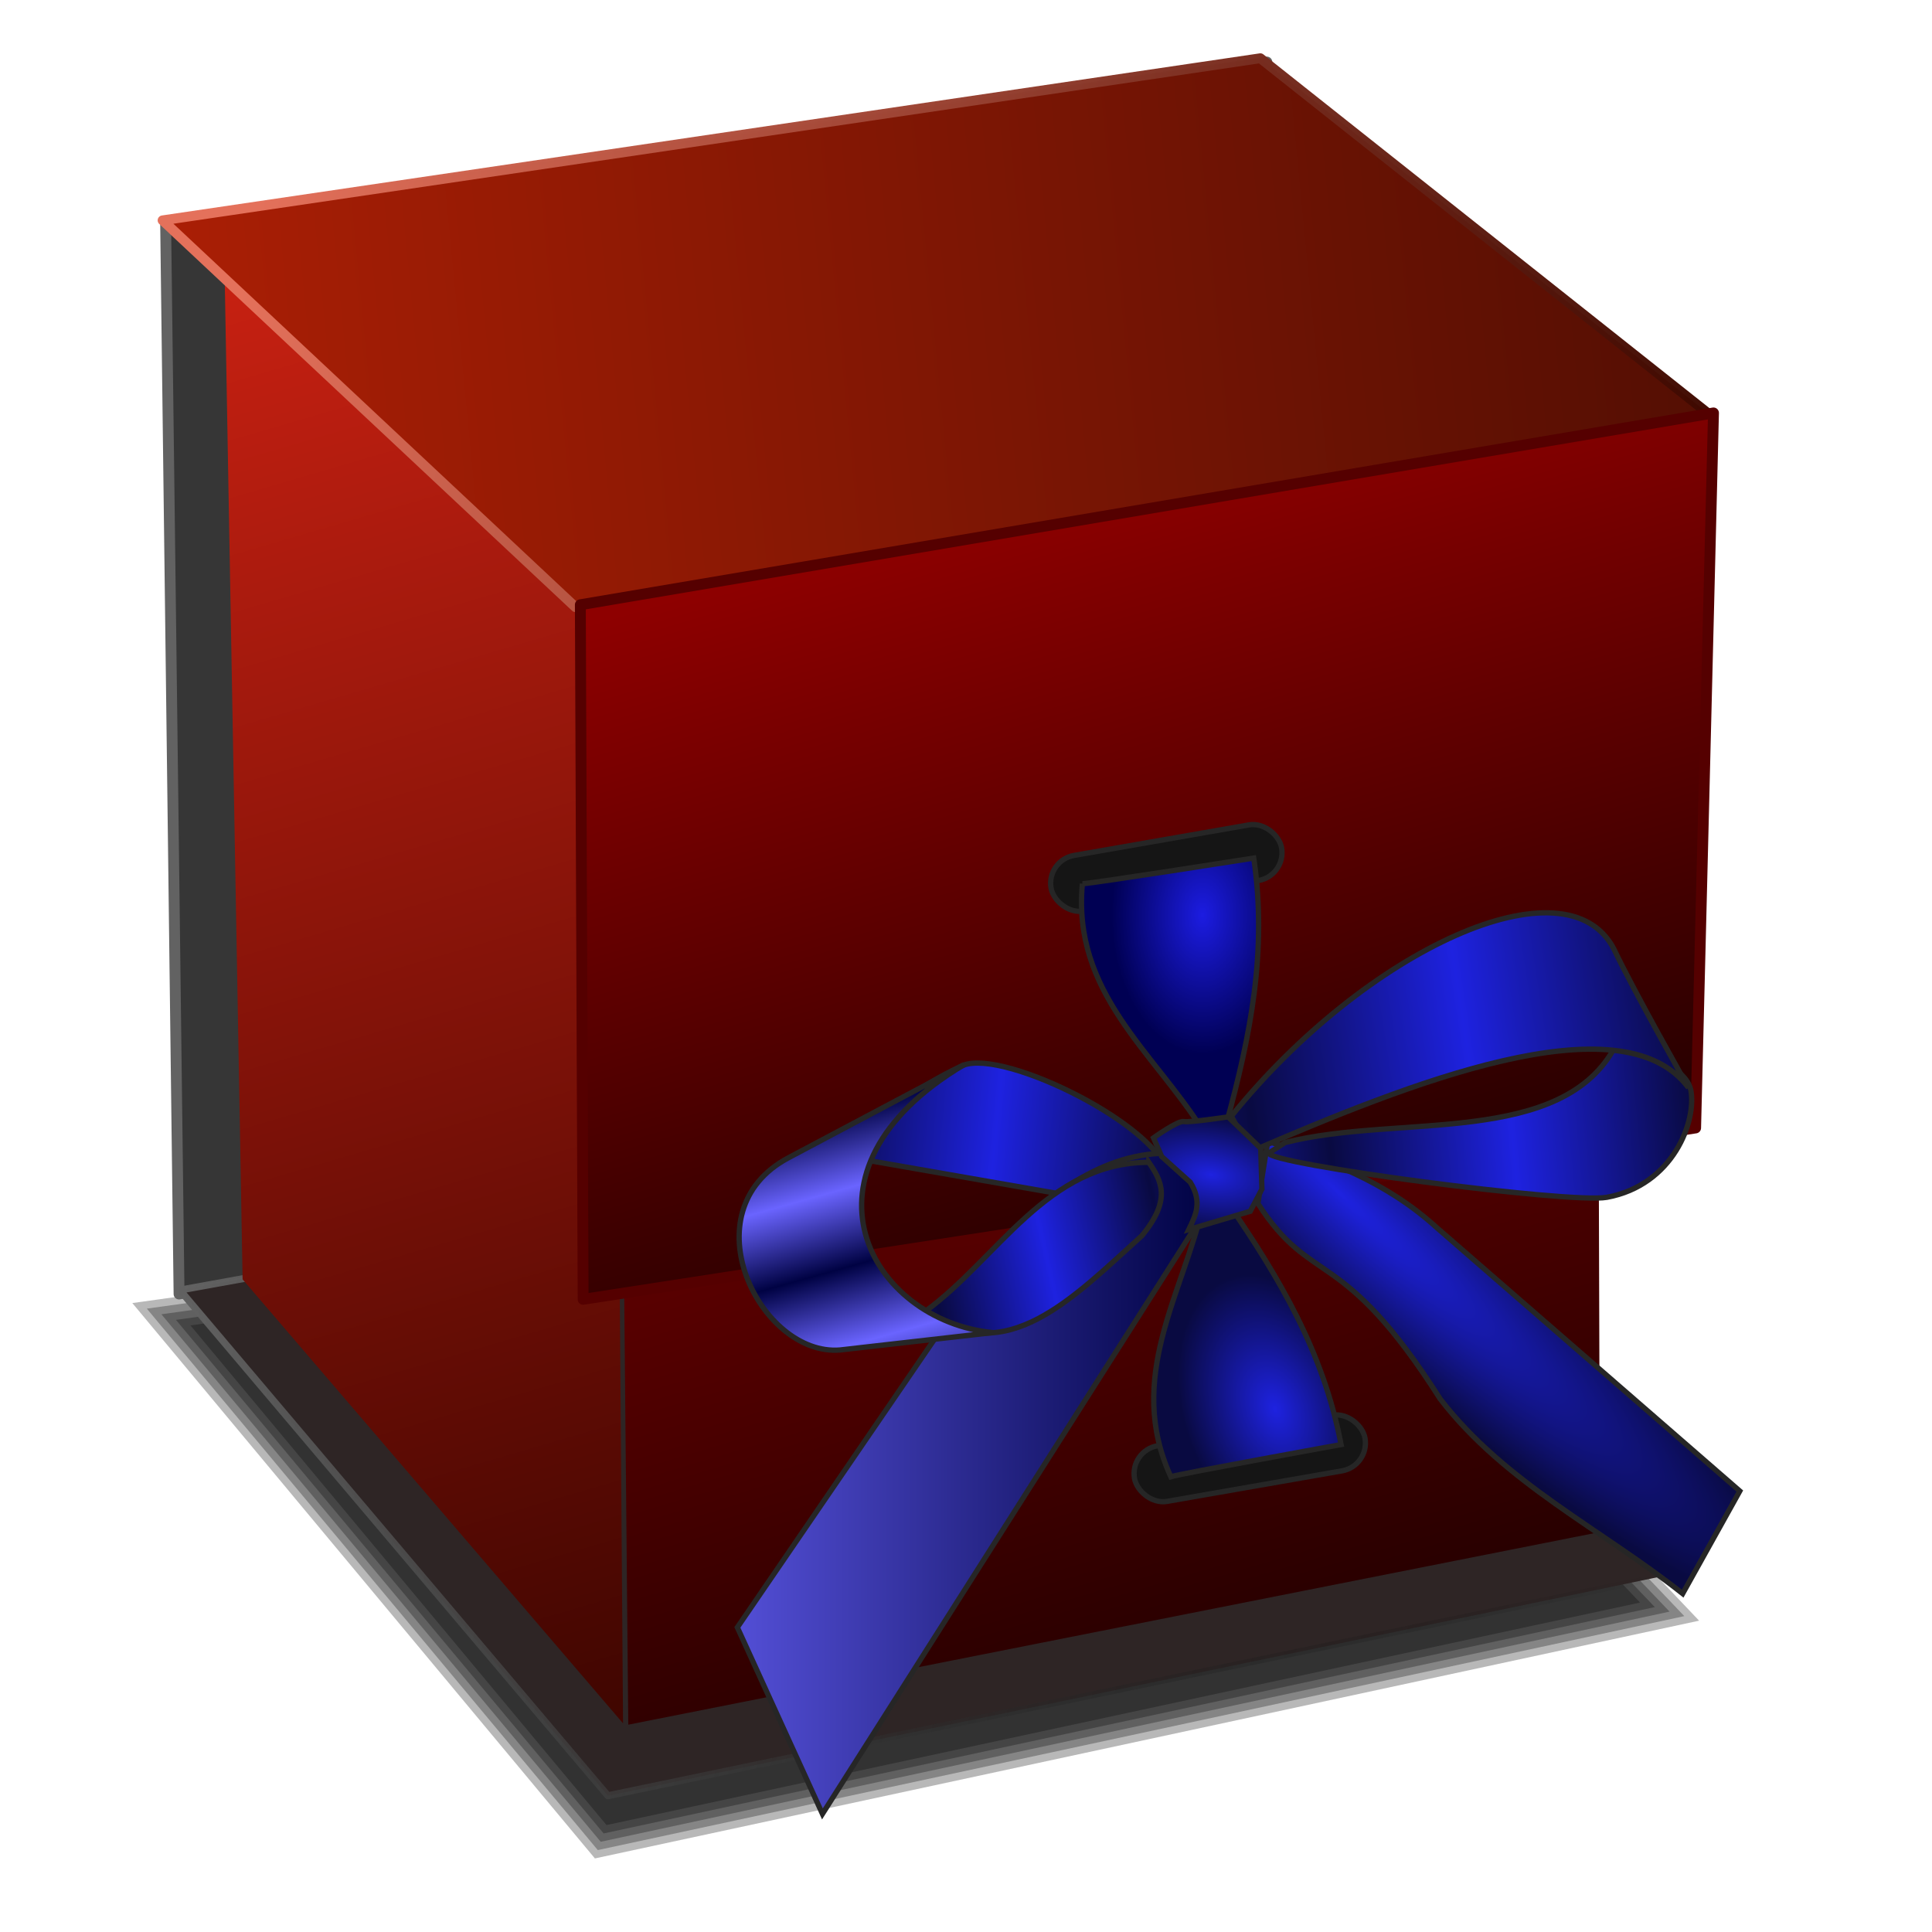 <?xml version="1.0" encoding="UTF-8" standalone="no"?>
<!-- Created with Inkscape (http://www.inkscape.org/) -->
<svg xmlns:dc="http://purl.org/dc/elements/1.1/" xmlns:cc="http://creativecommons.org/ns#" xmlns:rdf="http://www.w3.org/1999/02/22-rdf-syntax-ns#" xmlns:svg="http://www.w3.org/2000/svg" xmlns="http://www.w3.org/2000/svg" xmlns:xlink="http://www.w3.org/1999/xlink" xmlns:sodipodi="http://sodipodi.sourceforge.net/DTD/sodipodi-0.dtd" xmlns:inkscape="http://www.inkscape.org/namespaces/inkscape" width="255" height="255" viewBox="0 0 67.469 67.469" version="1.1" id="svg8" inkscape:version="0.92.5 (2060ec1f9f, 2020-04-08)" sodipodi:docname="software-sources.svg">
 <defs id="defs2">
  <linearGradient id="linearGradient902" inkscape:collect="always">
   <stop stop-opacity="1" stop-color="#1c1ce1" id="stop898"/>
   <stop stop-opacity="1" stop-color="#000053" id="stop900" offset="1"/>
  </linearGradient>
  <linearGradient inkscape:collect="always" id="linearGradient906">
   <stop id="stop902" stop-color="#8e0000" stop-opacity="1"/>
   <stop offset="1" id="stop904" stop-color="#260000" stop-opacity="1"/>
  </linearGradient>
  <linearGradient id="linearGradient899" inkscape:collect="always">
   <stop id="stop895" stop-color="#b22005" stop-opacity="1"/>
   <stop id="stop897" offset="1" stop-color="#520e03" stop-opacity="1"/>
  </linearGradient>
  <linearGradient inkscape:collect="always" id="linearGradient1080">
   <stop id="stop1076" stop-color="#626262" stop-opacity="1"/>
   <stop offset="1" id="stop1078" stop-color="#000000" stop-opacity="0"/>
  </linearGradient>
  <linearGradient inkscape:collect="always" id="linearGradient1072">
   <stop id="stop1068" stop-color="#e4715b" stop-opacity="1"/>
   <stop offset="1" id="stop1070" stop-color="#3e0900" stop-opacity="0.98"/>
  </linearGradient>
  <linearGradient inkscape:collect="always" id="linearGradient986">
   <stop id="stop982" stop-color="#1e22e0" stop-opacity="1"/>
   <stop offset="1" id="stop984" stop-color="#090a41" stop-opacity="1"/>
  </linearGradient>
  <linearGradient inkscape:collect="always" id="linearGradient978">
   <stop id="stop974" stop-color="#6a64ff" stop-opacity="1"/>
   <stop offset="1" id="stop976" stop-color="#000243" stop-opacity="1"/>
  </linearGradient>
  <linearGradient inkscape:collect="always" id="linearGradient905">
   <stop id="stop901" stop-color="#ca2112" stop-opacity="1"/>
   <stop offset="1" id="stop903" stop-color="#3e0500" stop-opacity="1"/>
  </linearGradient>
  <clipPath clipPathUnits="userSpaceOnUse" id="clipPath2059">
   <path d="m -10.1,231.685 c 3.559,2.506 4.832,-0.585 2.965,-3.064 -3.182,-4.225 -6.444,-9.84 -12.355,-15.913 -2.595,-2.669 -11.861,-7.808 -11.861,-7.808 0,0 -0.115,-2.188 -0.099,-3.064 0.011,-0.582 -0.566,-0.564 -0.89,-0.297 -0.782,0.645 -2.471,2.57 -2.471,2.57 l -1.68,-0.099 -1.087,-1.581 c -0.297,-0.411 -0.636,-0.346 -0.89,0 -0.545,1.85 -0.879,3.885 -3.459,3.954 l 4.448,3.954 c 7.766,1.553 15.579,5.585 20.262,14.332 0,0 4.526,5.194 7.116,7.018 z" id="path2061" sodipodi:nodetypes="csscsscccccccs" inkscape:connector-curvature="0" stroke-dasharray="none" stroke-opacity="1" fill="#ffffff" fill-rule="evenodd" stroke="none" stroke-linejoin="miter" fill-opacity="1" stroke-linecap="butt" stroke-width="0.048" stroke-miterlimit="4"/>
  </clipPath>
  <clipPath id="clipPath2059-5" clipPathUnits="userSpaceOnUse">
   <path stroke-miterlimit="4" stroke-width="0.048" stroke-linecap="butt" fill-opacity="1" stroke-linejoin="miter" stroke="none" fill-rule="evenodd" fill="#ffffff" stroke-opacity="1" stroke-dasharray="none" inkscape:connector-curvature="0" sodipodi:nodetypes="csscsscccccccs" id="path2061-3" d="m -10.1,231.685 c 3.559,2.506 4.832,-0.585 2.965,-3.064 -3.182,-4.225 -6.444,-9.84 -12.355,-15.913 -2.595,-2.669 -11.861,-7.808 -11.861,-7.808 0,0 -0.115,-2.188 -0.099,-3.064 0.011,-0.582 -0.566,-0.564 -0.89,-0.297 -0.782,0.645 -2.471,2.57 -2.471,2.57 l -1.68,-0.099 -1.087,-1.581 c -0.297,-0.411 -0.636,-0.346 -0.89,0 -0.545,1.85 -0.879,3.885 -3.459,3.954 l 4.448,3.954 c 7.766,1.553 15.579,5.585 20.262,14.332 0,0 4.526,5.194 7.116,7.018 z"/>
  </clipPath>
  <clipPath id="clipPath">
   <path fill-opacity="0.95" stroke="none" fill="#1b1b1b" sodipodi:nodetypes="csssscc" inkscape:connector-curvature="0" id="rect5264" d="m -515.73,435.564 v 5.838 c 0,9.743 -7.844,17.587 -17.587,17.587 h -135.051 c -9.743,0 -17.587,-7.844 -17.587,-17.587 v -5.838 z"/>
  </clipPath>
  <clipPath clipPathUnits="userSpaceOnUse" id="clipPath2059-7">
   <path d="m -10.1,231.685 c 3.559,2.506 4.832,-0.585 2.965,-3.064 -3.182,-4.225 -6.444,-9.84 -12.355,-15.913 -2.595,-2.669 -11.861,-7.808 -11.861,-7.808 0,0 -0.115,-2.188 -0.099,-3.064 0.011,-0.582 -0.566,-0.564 -0.89,-0.297 -0.782,0.645 -2.471,2.57 -2.471,2.57 l -1.68,-0.099 -1.087,-1.581 c -0.297,-0.411 -0.636,-0.346 -0.89,0 -0.545,1.85 -0.879,3.885 -3.459,3.954 l 4.448,3.954 c 7.766,1.553 15.579,5.585 20.262,14.332 0,0 4.526,5.194 7.116,7.018 z" id="path2061-5" sodipodi:nodetypes="csscsscccccccs" inkscape:connector-curvature="0" stroke-dasharray="none" stroke-opacity="1" fill="#ffffff" fill-rule="evenodd" stroke="none" stroke-linejoin="miter" fill-opacity="1" stroke-linecap="butt" stroke-width="0.048" stroke-miterlimit="4"/>
  </clipPath>
  <clipPath clipPathUnits="userSpaceOnUse" id="clipPath1162">
   <path stroke-miterlimit="4" stroke-width="0.071" stroke-linecap="round" fill-opacity="0.347" stroke-linejoin="round" stroke="none" fill="#000000" stroke-opacity="1" stroke-dasharray="none" inkscape:connector-curvature="0" d="m -65.65,239.846 c -9.358,0 -16.952,7.594 -16.952,16.952 0,9.358 7.594,16.941 16.952,16.941 0.292,0 0.579,-0.008 0.868,-0.022 2.123,-0.108 4.148,-0.606 5.995,-1.424 l 2.67,3.971 c -0.226,0.495 -0.245,0.964 -0.011,1.313 l 15.673,23.326 c 0.495,0.737 1.944,0.632 3.248,-0.245 1.304,-0.876 1.964,-2.177 1.468,-2.914 L -51.423,274.417 c -0.233,-0.347 -0.683,-0.499 -1.224,-0.478 l -2.558,-3.804 c 3.96,-3.1 6.507,-7.92 6.507,-13.337 0,-9.358 -7.594,-16.952 -16.952,-16.952 z m 0,2.581 c 7.929,0 14.371,6.442 14.371,14.371 0,7.929 -6.442,14.36 -14.371,14.36 -7.929,0 -14.349,-6.431 -14.349,-14.36 0,-0.248 -0.001,-0.489 0.011,-0.734 0.384,-7.586 6.657,-13.637 14.338,-13.637 z" id="path1164"/>
  </clipPath>
  <linearGradient inkscape:collect="always" xlink:href="#linearGradient899" id="linearGradient907" x1="-1.944" y1="244.24" x2="57.22" y2="238.51" gradientUnits="userSpaceOnUse" gradientTransform="translate(3.245,-1.057)"/>
  <linearGradient inkscape:collect="always" xlink:href="#linearGradient906" id="linearGradient915" x1="21.11" y1="255.15" x2="31.805" y2="291.08" gradientUnits="userSpaceOnUse" gradientTransform="translate(3.245,-1.057)"/>
  <linearGradient inkscape:collect="always" xlink:href="#linearGradient905" id="linearGradient929" x1="3.118" y1="239.4" x2="18.326" y2="291.37" gradientUnits="userSpaceOnUse" gradientTransform="translate(3.245,-1.057)"/>
  <linearGradient inkscape:collect="always" xlink:href="#linearGradient906" id="linearGradient952" gradientUnits="userSpaceOnUse" x1="17.207" y1="252.36" x2="24.75" y2="278.26" gradientTransform="translate(3.245,-1.057)"/>
  <linearGradient inkscape:collect="always" xlink:href="#linearGradient978" id="linearGradient980" x1="25.946" y1="272.19" x2="26.662" y2="274.75" gradientUnits="userSpaceOnUse" spreadMethod="reflect" gradientTransform="translate(3.245,-1.057)"/>
  <linearGradient inkscape:collect="always" xlink:href="#linearGradient986" id="linearGradient988" x1="31.612" y1="269.35" x2="37.664" y2="269.96" gradientUnits="userSpaceOnUse" spreadMethod="reflect" gradientTransform="translate(3.245,-1.057)"/>
  <radialGradient inkscape:collect="always" xlink:href="#linearGradient902" id="radialGradient996" cx="38.747" cy="263.42" fx="38.747" fy="263.42" r="3.186" gradientTransform="matrix(1,0,0,1.523,3.245,-139.701)" gradientUnits="userSpaceOnUse"/>
  <linearGradient inkscape:collect="always" xlink:href="#linearGradient986" id="linearGradient1004" x1="48.08" y1="267.74" x2="55.801" y2="266.54" gradientUnits="userSpaceOnUse" spreadMethod="reflect" gradientTransform="translate(3.245,-1.057)"/>
  <linearGradient inkscape:collect="always" xlink:href="#linearGradient986" id="linearGradient1012" x1="49.577" y1="270.34" x2="55.926" y2="269.74" gradientUnits="userSpaceOnUse" spreadMethod="reflect" gradientTransform="translate(3.245,-1.057)"/>
  <radialGradient inkscape:collect="always" xlink:href="#linearGradient986" id="radialGradient1026" cx="43.551" cy="271.88" fx="43.551" fy="271.88" r="8.493" gradientTransform="matrix(1.801,1.662,-0.27,0.292,41.68,119.359)" gradientUnits="userSpaceOnUse"/>
  <linearGradient inkscape:collect="always" xlink:href="#linearGradient986" id="linearGradient1034" x1="33.429" y1="275.06" x2="37.4" y2="274.16" gradientUnits="userSpaceOnUse" spreadMethod="reflect" gradientTransform="translate(3.245,-1.057)"/>
  <linearGradient inkscape:collect="always" xlink:href="#linearGradient978" id="linearGradient1042" x1="17.871" y1="282.45" x2="39.01" y2="282.45" gradientUnits="userSpaceOnUse" gradientTransform="translate(3.245,-1.057)"/>
  <radialGradient inkscape:collect="always" xlink:href="#linearGradient986" id="radialGradient1050" cx="38.919" cy="271.57" fx="38.919" fy="271.57" r="1.997" gradientTransform="matrix(1.945,0.302,-0.159,1.026,9.781,-19.83)" gradientUnits="userSpaceOnUse"/>
  <radialGradient inkscape:collect="always" xlink:href="#linearGradient986" id="radialGradient1054" gradientUnits="userSpaceOnUse" gradientTransform="matrix(0.944,-0.329,-0.501,-1.438,139.922,670.281)" cx="38.747" cy="263.42" fx="38.747" fy="263.42" r="3.186"/>
  <linearGradient inkscape:collect="always" xlink:href="#linearGradient1072" id="linearGradient1074" x1="5.808" y1="237.3" x2="55.886" y2="247.26" gradientUnits="userSpaceOnUse" gradientTransform="translate(3.245,-1.057)"/>
  <linearGradient inkscape:collect="always" xlink:href="#linearGradient1080" id="linearGradient1082" x1="2.735" y1="276.39" x2="54.808" y2="285.68" gradientUnits="userSpaceOnUse" gradientTransform="translate(3.245,-1.057)"/>
  <filter inkscape:collect="always" id="filter1149" x="-0.009" width="1.017" y="-0.019" height="1.038" color-interpolation-filters="sRGB">
   <feGaussianBlur inkscape:collect="always" stdDeviation="0.199" id="feGaussianBlur1151"/>
  </filter>
 </defs>
 <sodipodi:namedview id="base" pagecolor="#ff0000" bordercolor="#666666" borderopacity="1.0" inkscape:pageopacity="0" inkscape:pageshadow="2" inkscape:zoom="3.5058824" inkscape:cx="127.5" inkscape:cy="116.0906" inkscape:document-units="px" inkscape:current-layer="layer1" showgrid="false" inkscape:snap-to-guides="false" inkscape:snap-grids="false" inkscape:snap-others="false" inkscape:object-nodes="false" inkscape:snap-nodes="false" inkscape:snap-global="false" inkscape:window-width="1920" inkscape:window-height="1056" inkscape:window-x="0" inkscape:window-y="0" inkscape:window-maximized="1" units="px" showguides="false"/>
 <g inkscape:label="Layer 1" inkscape:groupmode="layer" id="layer1" transform="translate(0,-229.531)">
  <g id="g1143" transform="translate(60.601,6.415)" filter="url(#filter1149)">
   <path sodipodi:nodetypes="ccccc" inkscape:connector-curvature="0" id="path1084" d="m -55.98,268.621 39.014,-5.435 15.701,16.527 -38.561,8.303 z" opacity="1" stroke-dasharray="none" stroke-opacity="1" paint-order="normal" fill="#000000" fill-rule="evenodd" stroke="none" stroke-linejoin="round" fill-opacity="0.278" stroke-linecap="round" stroke-width="0.246" stroke-dashoffset="0" stroke-miterlimit="4"/>
   <path inkscape:connector-curvature="0" id="path1122" d="m -55.473,268.816 c 5.249,6.303 10.499,12.605 15.748,18.908 12.648,-2.723 25.296,-5.447 37.943,-8.17 -5.094,-5.363 -10.188,-10.725 -15.281,-16.088 -12.803,1.783 -25.607,3.566 -38.41,5.35 z" opacity="1" stroke-dasharray="none" stroke-opacity="1" paint-order="normal" fill="#000000" fill-rule="evenodd" stroke="none" stroke-linejoin="round" fill-opacity="0.278" stroke-linecap="round" stroke-width="0.246" stroke-dashoffset="0" stroke-miterlimit="4"/>
   <path inkscape:connector-curvature="0" id="path1126" d="m -54.965,269.012 c 5.114,6.141 10.228,12.281 15.342,18.422 12.442,-2.679 24.884,-5.358 37.326,-8.037 -4.954,-5.216 -9.909,-10.432 -14.863,-15.648 -12.602,1.755 -25.203,3.509 -37.805,5.264 z" opacity="1" stroke-dasharray="none" stroke-opacity="1" paint-order="normal" fill="#000000" fill-rule="evenodd" stroke="none" stroke-linejoin="round" fill-opacity="0.278" stroke-linecap="round" stroke-width="0.246" stroke-dashoffset="0" stroke-miterlimit="4"/>
   <path inkscape:connector-curvature="0" id="path1130" d="m -54.457,269.207 c 4.979,5.979 9.957,11.957 14.936,17.936 12.236,-2.635 24.473,-5.27 36.709,-7.904 -4.815,-5.07 -9.63,-10.139 -14.445,-15.209 -12.4,1.726 -24.799,3.452 -37.199,5.178 z" opacity="1" stroke-dasharray="none" stroke-opacity="1" paint-order="normal" fill="#000000" fill-rule="evenodd" stroke="none" stroke-linejoin="round" fill-opacity="0.278" stroke-linecap="round" stroke-width="0.246" stroke-dashoffset="0" stroke-miterlimit="4"/>
   <path inkscape:connector-curvature="0" id="path1134" d="m -53.949,269.402 c 4.843,5.816 9.686,11.633 14.529,17.449 12.031,-2.59 24.061,-5.181 36.092,-7.771 -4.676,-4.923 -9.352,-9.846 -14.027,-14.77 -12.198,1.697 -24.396,3.395 -36.594,5.092 z" opacity="1" stroke-dasharray="none" stroke-opacity="1" paint-order="normal" fill="#000000" fill-rule="evenodd" stroke="none" stroke-linejoin="round" fill-opacity="0.278" stroke-linecap="round" stroke-width="0.246" stroke-dashoffset="0" stroke-miterlimit="4"/>
  </g>
  <path d="m 5.784,237.282 38.457,-5.584 -0.067,36.388 -37.921,6.634 z" id="path899" inkscape:connector-curvature="0" sodipodi:nodetypes="ccccc" opacity="1" stroke-dasharray="none" stroke-opacity="1" paint-order="normal" fill="#363636" fill-rule="evenodd" stroke="#626262" stroke-linejoin="round" fill-opacity="1" stroke-linecap="round" stroke-width="0.38" stroke-dashoffset="0" stroke-miterlimit="4"/>
  <path d="m 38.572,280.624 c 0.285,0 5.821,-1.018 5.821,-1.018 -0.18,-2.705 -1.245,-5.233 -3.053,-7.612 h -1.995 c -0.785,2.876 -1.281,5.753 -0.773,8.629 z" id="path964" inkscape:connector-curvature="0" sodipodi:nodetypes="ccccc" stroke-dasharray="none" stroke-opacity="1" fill="#2e2525" stroke="#262626" stroke-linejoin="miter" fill-opacity="1" stroke-linecap="butt" stroke-width="0.185" stroke-miterlimit="4"/>
  <path sodipodi:nodetypes="ccccc" inkscape:connector-curvature="0" id="path897" d="m 6.282,274.583 37.505,-6.793 14.418,16.753 -36.976,7.699 z" opacity="1" stroke-dasharray="none" stroke-opacity="1" paint-order="normal" fill="#2e2525" fill-rule="evenodd" stroke="url(#linearGradient1082)" stroke-linejoin="round" fill-opacity="1" stroke-linecap="round" stroke-width="0.246" stroke-dashoffset="0" stroke-miterlimit="4"/>
  <path sodipodi:nodetypes="ccccc" inkscape:connector-curvature="0" id="path893" d="m 21.566,250.186 34.187,-6.233 0.118,39.08 -33.93,6.727 z" opacity="1" stroke-dasharray="none" stroke-opacity="1" paint-order="normal" fill="url(#linearGradient915)" fill-rule="evenodd" stroke="none" stroke-linejoin="round" fill-opacity="1" stroke-linecap="round" stroke-width="0.38" stroke-dashoffset="0" stroke-miterlimit="4"/>
  <rect transform="rotate(-9.899)" ry="0.986" y="282.8" x="-9.306" height="1.971" width="8.172" id="rect1058" opacity="1" stroke-dasharray="none" stroke-opacity="1" paint-order="normal" fill="#151515" fill-rule="evenodd" stroke="#262626" stroke-linejoin="round" fill-opacity="1" stroke-linecap="round" stroke-width="0.185" stroke-dashoffset="0" stroke-miterlimit="4" rx="0.986"/>
  <path sodipodi:nodetypes="ccccc" inkscape:connector-curvature="0" id="path1052" d="m 40.888,281.101 c 0.269,-0.094 5.945,-1.123 5.945,-1.123 -0.617,-3.243 -2.185,-5.863 -3.911,-8.379 l -0.901,0.012 c -0.72,3.113 -2.722,6.035 -1.133,9.49 z" stroke-dasharray="none" stroke-opacity="1" fill="url(#radialGradient1054)" stroke="#262626" stroke-linejoin="miter" fill-opacity="1" stroke-linecap="butt" stroke-width="0.185" stroke-miterlimit="4"/>
  <path d="M 21.459,250.087 7.849,239.337 8.472,274.208 21.758,289.714 Z" id="path895" inkscape:connector-curvature="0" sodipodi:nodetypes="ccccc" opacity="1" stroke-dasharray="none" stroke-opacity="1" paint-order="normal" fill="url(#linearGradient929)" fill-rule="evenodd" stroke="none" stroke-linejoin="round" fill-opacity="1" stroke-linecap="round" stroke-width="0.38" stroke-dashoffset="0" stroke-miterlimit="4"/>
  <path d="m 5.678,237.226 38.335,-5.661 15.701,12.451 -39.618,6.718 z" id="rect890" inkscape:connector-curvature="0" sodipodi:nodetypes="ccccc" opacity="1" stroke-dasharray="none" stroke-opacity="1" paint-order="normal" fill="url(#linearGradient907)" fill-rule="evenodd" stroke="url(#linearGradient1074)" stroke-linejoin="round" fill-opacity="1" stroke-linecap="round" stroke-width="0.344" stroke-dashoffset="0" stroke-miterlimit="4"/>
  <path d="m 20.267,250.65 39.571,-6.698 -0.624,24.969 -38.85,5.985 z" id="path950" inkscape:connector-curvature="0" sodipodi:nodetypes="ccccc" opacity="1" stroke-dasharray="none" stroke-opacity="1" paint-order="normal" fill="url(#linearGradient952)" fill-rule="evenodd" stroke="#550000" stroke-linejoin="round" fill-opacity="1" stroke-linecap="round" stroke-width="0.38" stroke-dashoffset="0" stroke-miterlimit="4"/>
  <rect id="rect1056" width="8.172" height="1.971" x="-8.632" y="261.99" ry="0.986" transform="rotate(-9.899)" opacity="1" stroke-dasharray="none" stroke-opacity="1" paint-order="normal" fill="#151515" fill-rule="evenodd" stroke="#262626" stroke-linejoin="round" fill-opacity="1" stroke-linecap="round" stroke-width="0.185" stroke-dashoffset="0" stroke-miterlimit="4" rx="0.986"/>
  <path d="m 37.799,260.393 c 0.285,0 5.984,-0.896 5.984,-0.896 0.484,3.266 -0.134,6.255 -0.936,9.199 l -0.855,0.285 c -1.704,-2.703 -4.556,-4.803 -4.193,-8.589 z" id="path954" inkscape:connector-curvature="0" sodipodi:nodetypes="ccccc" stroke-dasharray="none" stroke-opacity="1" fill="url(#radialGradient996)" stroke="#262626" stroke-linejoin="miter" fill-opacity="1" stroke-linecap="butt" stroke-width="0.185" stroke-miterlimit="4"/>
  <path d="m 40.811,270.651 c -0.163,-1.725 -5.72,-4.501 -7.177,-3.916 -2.461,1.14 -2.987,2.165 -3.406,3.305 l 8.629,1.506 z" id="path962" inkscape:connector-curvature="0" sodipodi:nodetypes="ccccc" stroke-dasharray="none" stroke-opacity="1" fill="url(#linearGradient988)" stroke="#262626" stroke-linejoin="miter" fill-opacity="1" stroke-linecap="butt" stroke-width="0.185" stroke-miterlimit="4"/>
  <path d="m 41.584,269.877 c -2.37,-0.403 -4.603,0.91 -6.757,3.216 l -9.077,13.27 2.971,6.513 13.188,-20.76 0.244,-1.547 z" id="path956" inkscape:connector-curvature="0" sodipodi:nodetypes="ccccccc" stroke-dasharray="none" stroke-opacity="1" fill="url(#linearGradient1042)" stroke="#262626" stroke-linejoin="miter" fill-opacity="1" stroke-linecap="butt" stroke-width="0.185" stroke-miterlimit="4"/>
  <path d="m 40.119,270.122 c -3.551,-0.004 -5.287,3.376 -7.815,5.21 2.816,2.042 5.175,-0.49 7.571,-2.646 1.055,-1.272 0.678,-1.93 0.244,-2.564 z" id="path958" inkscape:connector-curvature="0" sodipodi:nodetypes="cccc" stroke-dasharray="none" stroke-opacity="1" fill="url(#linearGradient1034)" stroke="#262626" stroke-linejoin="miter" fill-opacity="1" stroke-linecap="butt" stroke-width="0.185" stroke-miterlimit="4"/>
  <path d="m 34.673,276.068 -5.341,0.607 c -2.771,0.226 -5.333,-4.841 -1.791,-6.716 l 6.134,-3.252 c -6.255,3.716 -3.28,8.951 0.998,9.361 z" id="path960" inkscape:connector-curvature="0" sodipodi:nodetypes="ccccc" stroke-dasharray="none" stroke-opacity="1" fill="url(#linearGradient980)" stroke="#262626" stroke-linejoin="miter" fill-opacity="1" stroke-linecap="butt" stroke-width="0.185" stroke-miterlimit="4"/>
  <path d="m 43.929,271.56 c 1.903,2.957 2.918,1.402 6.366,6.825 2.253,2.931 5.629,4.55 8.467,6.798 l 1.995,-3.582 -10.583,-9.199 c -1.766,-1.607 -3.815,-2.369 -5.902,-3.012 z" id="path966" inkscape:connector-curvature="0" sodipodi:nodetypes="ccccccc" stroke-dasharray="none" stroke-opacity="1" fill="url(#radialGradient1026)" stroke="#262626" stroke-linejoin="miter" fill-opacity="1" stroke-linecap="butt" stroke-width="0.185" stroke-miterlimit="4"/>
  <path d="m 44.881,269.43 c 3.963,-1.005 9.71,0.179 11.56,-3.419 1.123,0.416 2.416,0.756 2.605,1.587 0.207,1.077 -0.607,3.317 -2.931,3.745 -1.284,0.236 -11.887,-1.164 -11.804,-1.547 z" id="path968" inkscape:connector-curvature="0" sodipodi:nodetypes="cccscc" stroke-dasharray="none" stroke-opacity="1" fill="url(#linearGradient1012)" stroke="#262626" stroke-linejoin="miter" fill-opacity="1" stroke-linecap="butt" stroke-width="0.185" stroke-miterlimit="4"/>
  <path d="m 43.66,269.755 c 5.45,-2.352 12.965,-5.38 15.305,-2.239 0,0 -1.913,-3.379 -2.605,-4.844 -1.656,-3.194 -8.646,7.1e-4 -13.358,5.836 z" id="path970" inkscape:connector-curvature="0" sodipodi:nodetypes="ccccc" stroke-dasharray="none" stroke-opacity="1" fill="url(#linearGradient1004)" stroke="#262626" stroke-linejoin="miter" fill-opacity="1" stroke-linecap="butt" stroke-width="0.185" stroke-miterlimit="4"/>
  <path d="m 40.282,269.267 c 0,0 0.855,-0.611 1.058,-0.57 0.204,0.041 1.547,-0.163 1.547,-0.163 l 1.14,1.099 0.041,1.425 -0.407,0.773 -2.148,0.639 c 0.23,-0.48 0.49,-0.95 0.054,-1.652 l -1,-0.9 z" id="path972" inkscape:connector-curvature="0" sodipodi:nodetypes="cscccccccc" stroke-dasharray="none" stroke-opacity="1" fill="url(#radialGradient1050)" stroke="#262626" stroke-linejoin="miter" fill-opacity="1" stroke-linecap="butt" stroke-width="0.185" stroke-miterlimit="4"/>
 </g>
</svg>
